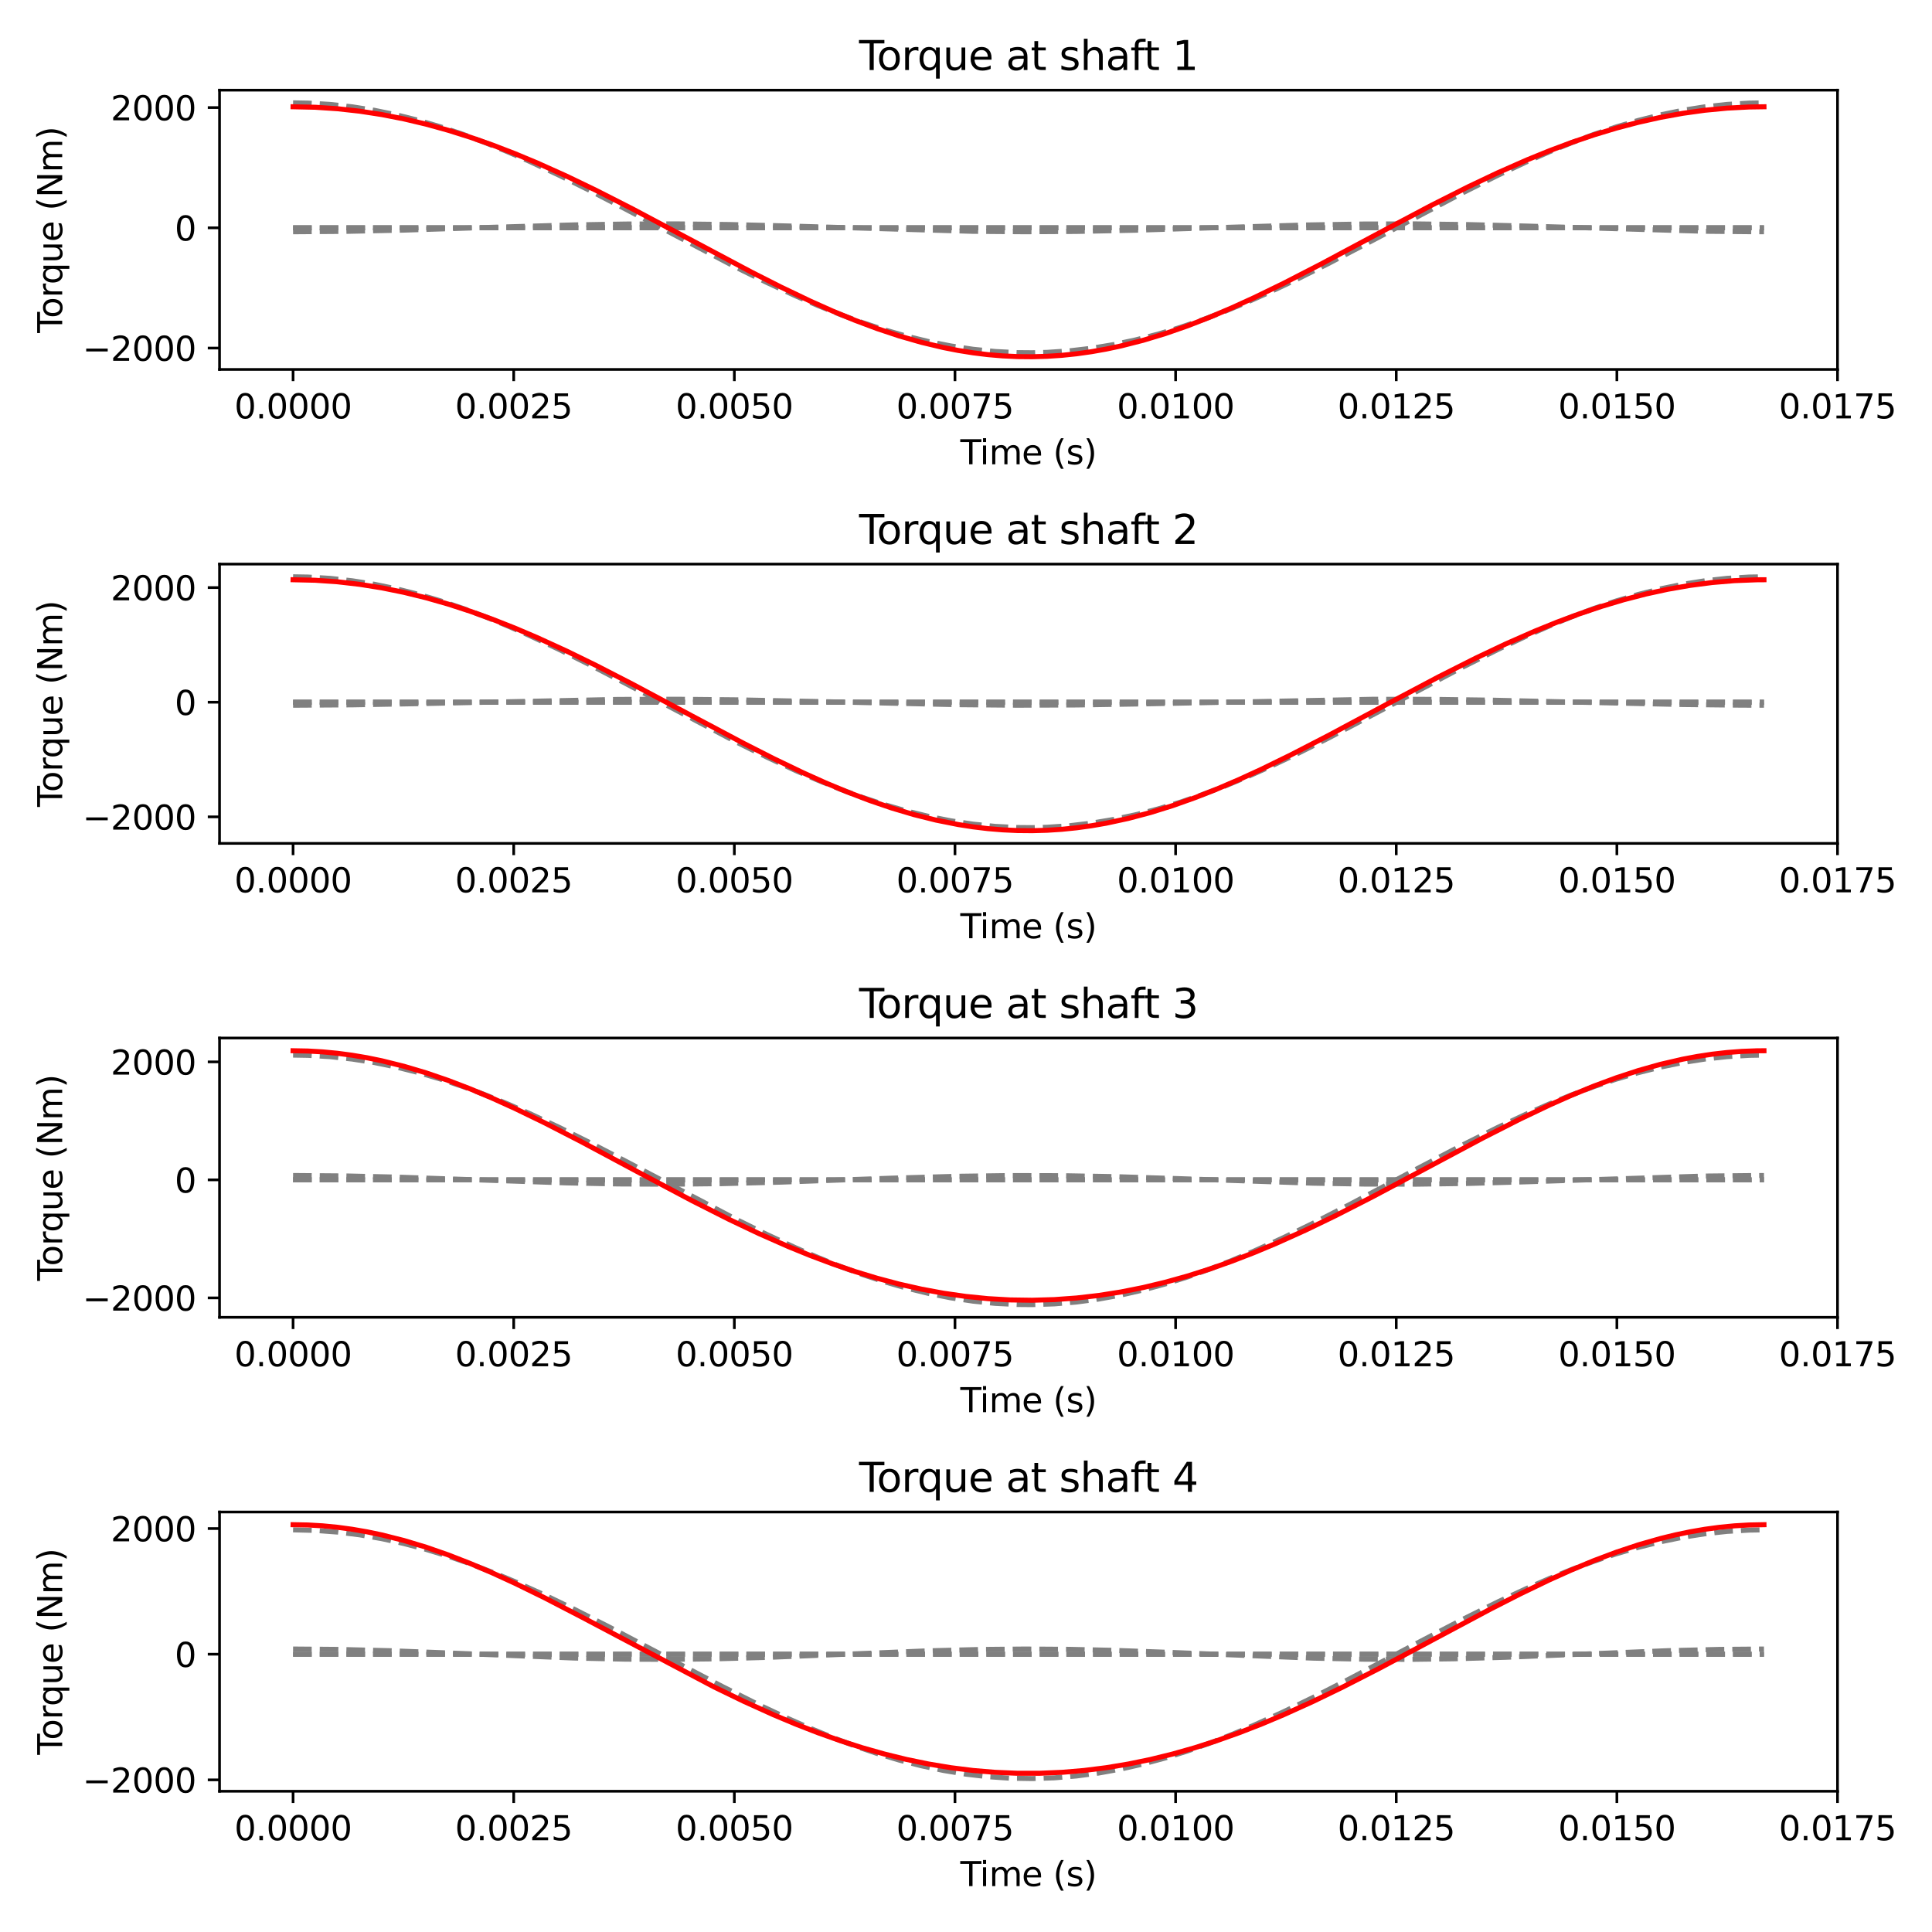 <?xml version="1.0" encoding="utf-8" standalone="no"?>
<!DOCTYPE svg PUBLIC "-//W3C//DTD SVG 1.1//EN"
  "http://www.w3.org/Graphics/SVG/1.1/DTD/svg11.dtd">
<svg xmlns:xlink="http://www.w3.org/1999/xlink" width="576pt" height="576pt" viewBox="0 0 576 576" xmlns="http://www.w3.org/2000/svg" version="1.1">
 <defs>
  <style type="text/css">*{stroke-linejoin: round; stroke-linecap: butt}</style>
 </defs>
 <g id="figure_1">
  <g id="patch_1">
   <path d="M 0 576 
L 576 576 
L 576 0 
L 0 0 
z
" style="fill: #ffffff"/>
  </g>
  <g id="axes_1">
   <g id="patch_2">
    <path d="M 65.45 110.14 
L 547.83 110.14 
L 547.83 26.88 
L 65.45 26.88 
z
" style="fill: #ffffff"/>
   </g>
   <g id="matplotlib.axis_1">
    <g id="xtick_1">
     <g id="line2d_1">
      <defs>
       <path id="m7bb7ce4319" d="M 0 0 
L 0 3.5 
" style="stroke: #000000; stroke-width: 0.8"/>
      </defs>
      <g>
       <use xlink:href="#m7bb7ce4319" x="87.376" y="110.14" style="stroke: #000000; stroke-width: 0.8"/>
      </g>
     </g>
     <g id="text_1">
      <!-- 0.0000 -->
      <g transform="translate(69.881 124.738) scale(0.1 -0.1)">
       <defs>
        <path id="DejaVuSans-30" d="M 2034 4250 
Q 1547 4250 1301 3770 
Q 1056 3291 1056 2328 
Q 1056 1369 1301 889 
Q 1547 409 2034 409 
Q 2525 409 2770 889 
Q 3016 1369 3016 2328 
Q 3016 3291 2770 3770 
Q 2525 4250 2034 4250 
z
M 2034 4750 
Q 2819 4750 3233 4129 
Q 3647 3509 3647 2328 
Q 3647 1150 3233 529 
Q 2819 -91 2034 -91 
Q 1250 -91 836 529 
Q 422 1150 422 2328 
Q 422 3509 836 4129 
Q 1250 4750 2034 4750 
z
" transform="scale(0.016)"/>
        <path id="DejaVuSans-2e" d="M 684 794 
L 1344 794 
L 1344 0 
L 684 0 
L 684 794 
z
" transform="scale(0.016)"/>
       </defs>
       <use xlink:href="#DejaVuSans-30"/>
       <use xlink:href="#DejaVuSans-2e" x="63.623"/>
       <use xlink:href="#DejaVuSans-30" x="95.41"/>
       <use xlink:href="#DejaVuSans-30" x="159.033"/>
       <use xlink:href="#DejaVuSans-30" x="222.656"/>
       <use xlink:href="#DejaVuSans-30" x="286.279"/>
      </g>
     </g>
    </g>
    <g id="xtick_2">
     <g id="line2d_2">
      <g>
       <use xlink:href="#m7bb7ce4319" x="153.155" y="110.14" style="stroke: #000000; stroke-width: 0.8"/>
      </g>
     </g>
     <g id="text_2">
      <!-- 0.0025 -->
      <g transform="translate(135.66 124.738) scale(0.1 -0.1)">
       <defs>
        <path id="DejaVuSans-32" d="M 1228 531 
L 3431 531 
L 3431 0 
L 469 0 
L 469 531 
Q 828 903 1448 1529 
Q 2069 2156 2228 2338 
Q 2531 2678 2651 2914 
Q 2772 3150 2772 3378 
Q 2772 3750 2511 3984 
Q 2250 4219 1831 4219 
Q 1534 4219 1204 4116 
Q 875 4013 500 3803 
L 500 4441 
Q 881 4594 1212 4672 
Q 1544 4750 1819 4750 
Q 2544 4750 2975 4387 
Q 3406 4025 3406 3419 
Q 3406 3131 3298 2873 
Q 3191 2616 2906 2266 
Q 2828 2175 2409 1742 
Q 1991 1309 1228 531 
z
" transform="scale(0.016)"/>
        <path id="DejaVuSans-35" d="M 691 4666 
L 3169 4666 
L 3169 4134 
L 1269 4134 
L 1269 2991 
Q 1406 3038 1543 3061 
Q 1681 3084 1819 3084 
Q 2600 3084 3056 2656 
Q 3513 2228 3513 1497 
Q 3513 744 3044 326 
Q 2575 -91 1722 -91 
Q 1428 -91 1123 -41 
Q 819 9 494 109 
L 494 744 
Q 775 591 1075 516 
Q 1375 441 1709 441 
Q 2250 441 2565 725 
Q 2881 1009 2881 1497 
Q 2881 1984 2565 2268 
Q 2250 2553 1709 2553 
Q 1456 2553 1204 2497 
Q 953 2441 691 2322 
L 691 4666 
z
" transform="scale(0.016)"/>
       </defs>
       <use xlink:href="#DejaVuSans-30"/>
       <use xlink:href="#DejaVuSans-2e" x="63.623"/>
       <use xlink:href="#DejaVuSans-30" x="95.41"/>
       <use xlink:href="#DejaVuSans-30" x="159.033"/>
       <use xlink:href="#DejaVuSans-32" x="222.656"/>
       <use xlink:href="#DejaVuSans-35" x="286.279"/>
      </g>
     </g>
    </g>
    <g id="xtick_3">
     <g id="line2d_3">
      <g>
       <use xlink:href="#m7bb7ce4319" x="218.935" y="110.14" style="stroke: #000000; stroke-width: 0.8"/>
      </g>
     </g>
     <g id="text_3">
      <!-- 0.0050 -->
      <g transform="translate(201.439 124.738) scale(0.1 -0.1)">
       <use xlink:href="#DejaVuSans-30"/>
       <use xlink:href="#DejaVuSans-2e" x="63.623"/>
       <use xlink:href="#DejaVuSans-30" x="95.41"/>
       <use xlink:href="#DejaVuSans-30" x="159.033"/>
       <use xlink:href="#DejaVuSans-35" x="222.656"/>
       <use xlink:href="#DejaVuSans-30" x="286.279"/>
      </g>
     </g>
    </g>
    <g id="xtick_4">
     <g id="line2d_4">
      <g>
       <use xlink:href="#m7bb7ce4319" x="284.714" y="110.14" style="stroke: #000000; stroke-width: 0.8"/>
      </g>
     </g>
     <g id="text_4">
      <!-- 0.0075 -->
      <g transform="translate(267.218 124.738) scale(0.1 -0.1)">
       <defs>
        <path id="DejaVuSans-37" d="M 525 4666 
L 3525 4666 
L 3525 4397 
L 1831 0 
L 1172 0 
L 2766 4134 
L 525 4134 
L 525 4666 
z
" transform="scale(0.016)"/>
       </defs>
       <use xlink:href="#DejaVuSans-30"/>
       <use xlink:href="#DejaVuSans-2e" x="63.623"/>
       <use xlink:href="#DejaVuSans-30" x="95.41"/>
       <use xlink:href="#DejaVuSans-30" x="159.033"/>
       <use xlink:href="#DejaVuSans-37" x="222.656"/>
       <use xlink:href="#DejaVuSans-35" x="286.279"/>
      </g>
     </g>
    </g>
    <g id="xtick_5">
     <g id="line2d_5">
      <g>
       <use xlink:href="#m7bb7ce4319" x="350.493" y="110.14" style="stroke: #000000; stroke-width: 0.8"/>
      </g>
     </g>
     <g id="text_5">
      <!-- 0.0100 -->
      <g transform="translate(332.997 124.738) scale(0.1 -0.1)">
       <defs>
        <path id="DejaVuSans-31" d="M 794 531 
L 1825 531 
L 1825 4091 
L 703 3866 
L 703 4441 
L 1819 4666 
L 2450 4666 
L 2450 531 
L 3481 531 
L 3481 0 
L 794 0 
L 794 531 
z
" transform="scale(0.016)"/>
       </defs>
       <use xlink:href="#DejaVuSans-30"/>
       <use xlink:href="#DejaVuSans-2e" x="63.623"/>
       <use xlink:href="#DejaVuSans-30" x="95.41"/>
       <use xlink:href="#DejaVuSans-31" x="159.033"/>
       <use xlink:href="#DejaVuSans-30" x="222.656"/>
       <use xlink:href="#DejaVuSans-30" x="286.279"/>
      </g>
     </g>
    </g>
    <g id="xtick_6">
     <g id="line2d_6">
      <g>
       <use xlink:href="#m7bb7ce4319" x="416.272" y="110.14" style="stroke: #000000; stroke-width: 0.8"/>
      </g>
     </g>
     <g id="text_6">
      <!-- 0.0125 -->
      <g transform="translate(398.777 124.738) scale(0.1 -0.1)">
       <use xlink:href="#DejaVuSans-30"/>
       <use xlink:href="#DejaVuSans-2e" x="63.623"/>
       <use xlink:href="#DejaVuSans-30" x="95.41"/>
       <use xlink:href="#DejaVuSans-31" x="159.033"/>
       <use xlink:href="#DejaVuSans-32" x="222.656"/>
       <use xlink:href="#DejaVuSans-35" x="286.279"/>
      </g>
     </g>
    </g>
    <g id="xtick_7">
     <g id="line2d_7">
      <g>
       <use xlink:href="#m7bb7ce4319" x="482.051" y="110.14" style="stroke: #000000; stroke-width: 0.8"/>
      </g>
     </g>
     <g id="text_7">
      <!-- 0.0150 -->
      <g transform="translate(464.556 124.738) scale(0.1 -0.1)">
       <use xlink:href="#DejaVuSans-30"/>
       <use xlink:href="#DejaVuSans-2e" x="63.623"/>
       <use xlink:href="#DejaVuSans-30" x="95.41"/>
       <use xlink:href="#DejaVuSans-31" x="159.033"/>
       <use xlink:href="#DejaVuSans-35" x="222.656"/>
       <use xlink:href="#DejaVuSans-30" x="286.279"/>
      </g>
     </g>
    </g>
    <g id="xtick_8">
     <g id="line2d_8">
      <g>
       <use xlink:href="#m7bb7ce4319" x="547.83" y="110.14" style="stroke: #000000; stroke-width: 0.8"/>
      </g>
     </g>
     <g id="text_8">
      <!-- 0.0175 -->
      <g transform="translate(530.335 124.738) scale(0.1 -0.1)">
       <use xlink:href="#DejaVuSans-30"/>
       <use xlink:href="#DejaVuSans-2e" x="63.623"/>
       <use xlink:href="#DejaVuSans-30" x="95.41"/>
       <use xlink:href="#DejaVuSans-31" x="159.033"/>
       <use xlink:href="#DejaVuSans-37" x="222.656"/>
       <use xlink:href="#DejaVuSans-35" x="286.279"/>
      </g>
     </g>
    </g>
    <g id="text_9">
     <!-- Time (s) -->
     <g transform="translate(286.311 138.417) scale(0.1 -0.1)">
      <defs>
       <path id="DejaVuSans-54" d="M -19 4666 
L 3928 4666 
L 3928 4134 
L 2272 4134 
L 2272 0 
L 1638 0 
L 1638 4134 
L -19 4134 
L -19 4666 
z
" transform="scale(0.016)"/>
       <path id="DejaVuSans-69" d="M 603 3500 
L 1178 3500 
L 1178 0 
L 603 0 
L 603 3500 
z
M 603 4863 
L 1178 4863 
L 1178 4134 
L 603 4134 
L 603 4863 
z
" transform="scale(0.016)"/>
       <path id="DejaVuSans-6d" d="M 3328 2828 
Q 3544 3216 3844 3400 
Q 4144 3584 4550 3584 
Q 5097 3584 5394 3201 
Q 5691 2819 5691 2113 
L 5691 0 
L 5113 0 
L 5113 2094 
Q 5113 2597 4934 2840 
Q 4756 3084 4391 3084 
Q 3944 3084 3684 2787 
Q 3425 2491 3425 1978 
L 3425 0 
L 2847 0 
L 2847 2094 
Q 2847 2600 2669 2842 
Q 2491 3084 2119 3084 
Q 1678 3084 1418 2786 
Q 1159 2488 1159 1978 
L 1159 0 
L 581 0 
L 581 3500 
L 1159 3500 
L 1159 2956 
Q 1356 3278 1631 3431 
Q 1906 3584 2284 3584 
Q 2666 3584 2933 3390 
Q 3200 3197 3328 2828 
z
" transform="scale(0.016)"/>
       <path id="DejaVuSans-65" d="M 3597 1894 
L 3597 1613 
L 953 1613 
Q 991 1019 1311 708 
Q 1631 397 2203 397 
Q 2534 397 2845 478 
Q 3156 559 3463 722 
L 3463 178 
Q 3153 47 2828 -22 
Q 2503 -91 2169 -91 
Q 1331 -91 842 396 
Q 353 884 353 1716 
Q 353 2575 817 3079 
Q 1281 3584 2069 3584 
Q 2775 3584 3186 3129 
Q 3597 2675 3597 1894 
z
M 3022 2063 
Q 3016 2534 2758 2815 
Q 2500 3097 2075 3097 
Q 1594 3097 1305 2825 
Q 1016 2553 972 2059 
L 3022 2063 
z
" transform="scale(0.016)"/>
       <path id="DejaVuSans-20" transform="scale(0.016)"/>
       <path id="DejaVuSans-28" d="M 1984 4856 
Q 1566 4138 1362 3434 
Q 1159 2731 1159 2009 
Q 1159 1288 1364 580 
Q 1569 -128 1984 -844 
L 1484 -844 
Q 1016 -109 783 600 
Q 550 1309 550 2009 
Q 550 2706 781 3412 
Q 1013 4119 1484 4856 
L 1984 4856 
z
" transform="scale(0.016)"/>
       <path id="DejaVuSans-73" d="M 2834 3397 
L 2834 2853 
Q 2591 2978 2328 3040 
Q 2066 3103 1784 3103 
Q 1356 3103 1142 2972 
Q 928 2841 928 2578 
Q 928 2378 1081 2264 
Q 1234 2150 1697 2047 
L 1894 2003 
Q 2506 1872 2764 1633 
Q 3022 1394 3022 966 
Q 3022 478 2636 193 
Q 2250 -91 1575 -91 
Q 1294 -91 989 -36 
Q 684 19 347 128 
L 347 722 
Q 666 556 975 473 
Q 1284 391 1588 391 
Q 1994 391 2212 530 
Q 2431 669 2431 922 
Q 2431 1156 2273 1281 
Q 2116 1406 1581 1522 
L 1381 1569 
Q 847 1681 609 1914 
Q 372 2147 372 2553 
Q 372 3047 722 3315 
Q 1072 3584 1716 3584 
Q 2034 3584 2315 3537 
Q 2597 3491 2834 3397 
z
" transform="scale(0.016)"/>
       <path id="DejaVuSans-29" d="M 513 4856 
L 1013 4856 
Q 1481 4119 1714 3412 
Q 1947 2706 1947 2009 
Q 1947 1309 1714 600 
Q 1481 -109 1013 -844 
L 513 -844 
Q 928 -128 1133 580 
Q 1338 1288 1338 2009 
Q 1338 2731 1133 3434 
Q 928 4138 513 4856 
z
" transform="scale(0.016)"/>
      </defs>
      <use xlink:href="#DejaVuSans-54"/>
      <use xlink:href="#DejaVuSans-69" x="57.959"/>
      <use xlink:href="#DejaVuSans-6d" x="85.742"/>
      <use xlink:href="#DejaVuSans-65" x="183.154"/>
      <use xlink:href="#DejaVuSans-20" x="244.678"/>
      <use xlink:href="#DejaVuSans-28" x="276.465"/>
      <use xlink:href="#DejaVuSans-73" x="315.479"/>
      <use xlink:href="#DejaVuSans-29" x="367.578"/>
     </g>
    </g>
   </g>
   <g id="matplotlib.axis_2">
    <g id="ytick_1">
     <g id="line2d_9">
      <defs>
       <path id="mebeb97cec8" d="M 0 0 
L -3.5 0 
" style="stroke: #000000; stroke-width: 0.8"/>
      </defs>
      <g>
       <use xlink:href="#mebeb97cec8" x="65.45" y="103.767" style="stroke: #000000; stroke-width: 0.8"/>
      </g>
     </g>
     <g id="text_10">
      <!-- −2000 -->
      <g transform="translate(24.62 107.566) scale(0.1 -0.1)">
       <defs>
        <path id="DejaVuSans-2212" d="M 678 2272 
L 4684 2272 
L 4684 1741 
L 678 1741 
L 678 2272 
z
" transform="scale(0.016)"/>
       </defs>
       <use xlink:href="#DejaVuSans-2212"/>
       <use xlink:href="#DejaVuSans-32" x="83.789"/>
       <use xlink:href="#DejaVuSans-30" x="147.412"/>
       <use xlink:href="#DejaVuSans-30" x="211.035"/>
       <use xlink:href="#DejaVuSans-30" x="274.658"/>
      </g>
     </g>
    </g>
    <g id="ytick_2">
     <g id="line2d_10">
      <g>
       <use xlink:href="#mebeb97cec8" x="65.45" y="67.918" style="stroke: #000000; stroke-width: 0.8"/>
      </g>
     </g>
     <g id="text_11">
      <!-- 0 -->
      <g transform="translate(52.087 71.717) scale(0.1 -0.1)">
       <use xlink:href="#DejaVuSans-30"/>
      </g>
     </g>
    </g>
    <g id="ytick_3">
     <g id="line2d_11">
      <g>
       <use xlink:href="#mebeb97cec8" x="65.45" y="32.069" style="stroke: #000000; stroke-width: 0.8"/>
      </g>
     </g>
     <g id="text_12">
      <!-- 2000 -->
      <g transform="translate(33 35.868) scale(0.1 -0.1)">
       <use xlink:href="#DejaVuSans-32"/>
       <use xlink:href="#DejaVuSans-30" x="63.623"/>
       <use xlink:href="#DejaVuSans-30" x="127.246"/>
       <use xlink:href="#DejaVuSans-30" x="190.869"/>
      </g>
     </g>
    </g>
    <g id="text_13">
     <!-- Torque (Nm) -->
     <g transform="translate(18.541 99.262) rotate(-90) scale(0.1 -0.1)">
      <defs>
       <path id="DejaVuSans-6f" d="M 1959 3097 
Q 1497 3097 1228 2736 
Q 959 2375 959 1747 
Q 959 1119 1226 758 
Q 1494 397 1959 397 
Q 2419 397 2687 759 
Q 2956 1122 2956 1747 
Q 2956 2369 2687 2733 
Q 2419 3097 1959 3097 
z
M 1959 3584 
Q 2709 3584 3137 3096 
Q 3566 2609 3566 1747 
Q 3566 888 3137 398 
Q 2709 -91 1959 -91 
Q 1206 -91 779 398 
Q 353 888 353 1747 
Q 353 2609 779 3096 
Q 1206 3584 1959 3584 
z
" transform="scale(0.016)"/>
       <path id="DejaVuSans-72" d="M 2631 2963 
Q 2534 3019 2420 3045 
Q 2306 3072 2169 3072 
Q 1681 3072 1420 2755 
Q 1159 2438 1159 1844 
L 1159 0 
L 581 0 
L 581 3500 
L 1159 3500 
L 1159 2956 
Q 1341 3275 1631 3429 
Q 1922 3584 2338 3584 
Q 2397 3584 2469 3576 
Q 2541 3569 2628 3553 
L 2631 2963 
z
" transform="scale(0.016)"/>
       <path id="DejaVuSans-71" d="M 947 1747 
Q 947 1113 1208 752 
Q 1469 391 1925 391 
Q 2381 391 2643 752 
Q 2906 1113 2906 1747 
Q 2906 2381 2643 2742 
Q 2381 3103 1925 3103 
Q 1469 3103 1208 2742 
Q 947 2381 947 1747 
z
M 2906 525 
Q 2725 213 2448 61 
Q 2172 -91 1784 -91 
Q 1150 -91 751 415 
Q 353 922 353 1747 
Q 353 2572 751 3078 
Q 1150 3584 1784 3584 
Q 2172 3584 2448 3432 
Q 2725 3281 2906 2969 
L 2906 3500 
L 3481 3500 
L 3481 -1331 
L 2906 -1331 
L 2906 525 
z
" transform="scale(0.016)"/>
       <path id="DejaVuSans-75" d="M 544 1381 
L 544 3500 
L 1119 3500 
L 1119 1403 
Q 1119 906 1312 657 
Q 1506 409 1894 409 
Q 2359 409 2629 706 
Q 2900 1003 2900 1516 
L 2900 3500 
L 3475 3500 
L 3475 0 
L 2900 0 
L 2900 538 
Q 2691 219 2414 64 
Q 2138 -91 1772 -91 
Q 1169 -91 856 284 
Q 544 659 544 1381 
z
M 1991 3584 
L 1991 3584 
z
" transform="scale(0.016)"/>
       <path id="DejaVuSans-4e" d="M 628 4666 
L 1478 4666 
L 3547 763 
L 3547 4666 
L 4159 4666 
L 4159 0 
L 3309 0 
L 1241 3903 
L 1241 0 
L 628 0 
L 628 4666 
z
" transform="scale(0.016)"/>
      </defs>
      <use xlink:href="#DejaVuSans-54"/>
      <use xlink:href="#DejaVuSans-6f" x="44.084"/>
      <use xlink:href="#DejaVuSans-72" x="105.266"/>
      <use xlink:href="#DejaVuSans-71" x="144.629"/>
      <use xlink:href="#DejaVuSans-75" x="208.105"/>
      <use xlink:href="#DejaVuSans-65" x="271.484"/>
      <use xlink:href="#DejaVuSans-20" x="333.008"/>
      <use xlink:href="#DejaVuSans-28" x="364.795"/>
      <use xlink:href="#DejaVuSans-4e" x="403.809"/>
      <use xlink:href="#DejaVuSans-6d" x="478.613"/>
      <use xlink:href="#DejaVuSans-29" x="576.025"/>
     </g>
    </g>
   </g>
   <g id="line2d_12">
    <path d="M 87.376 30.665 
L 91.784 30.739 
L 98.395 31.128 
L 105.006 31.847 
L 111.617 32.889 
L 118.228 34.245 
L 124.838 35.903 
L 131.449 37.849 
L 138.06 40.063 
L 144.671 42.528 
L 151.282 45.22 
L 157.893 48.116 
L 166.708 52.248 
L 175.523 56.63 
L 186.541 62.352 
L 219.596 79.765 
L 228.41 84.119 
L 237.225 88.216 
L 243.836 91.079 
L 250.447 93.735 
L 257.058 96.159 
L 263.669 98.331 
L 270.28 100.229 
L 276.891 101.838 
L 283.502 103.143 
L 290.113 104.132 
L 296.724 104.796 
L 303.335 105.129 
L 307.742 105.167 
L 312.149 105.055 
L 318.76 104.611 
L 325.371 103.838 
L 331.982 102.742 
L 338.593 101.335 
L 345.204 99.628 
L 351.815 97.636 
L 358.426 95.378 
L 365.037 92.874 
L 371.648 90.147 
L 378.259 87.219 
L 387.073 83.052 
L 395.888 78.644 
L 409.11 71.734 
L 435.554 57.756 
L 446.572 52.248 
L 455.387 48.116 
L 461.998 45.22 
L 468.609 42.528 
L 475.22 40.063 
L 481.831 37.849 
L 488.442 35.903 
L 495.052 34.245 
L 501.663 32.889 
L 508.274 31.847 
L 514.885 31.128 
L 521.496 30.739 
L 525.904 30.665 
L 525.904 30.665 
" clip-path="url(#p35e614e742)" style="fill: none; stroke-dasharray: 5.55,2.4; stroke-dashoffset: 0; stroke: #808080; stroke-width: 1.5"/>
   </g>
   <g id="line2d_13">
    <path d="M 87.376 69.097 
L 102.802 68.984 
L 120.431 68.606 
L 146.875 67.76 
L 171.115 67.049 
L 186.541 66.791 
L 201.966 66.751 
L 217.392 66.934 
L 235.021 67.372 
L 290.113 68.967 
L 305.538 69.096 
L 320.964 68.999 
L 338.593 68.636 
L 362.833 67.871 
L 389.277 67.074 
L 406.906 66.781 
L 422.332 66.757 
L 437.757 66.955 
L 455.387 67.405 
L 508.274 68.95 
L 523.7 69.095 
L 525.904 69.097 
L 525.904 69.097 
" clip-path="url(#p35e614e742)" style="fill: none; stroke-dasharray: 5.55,2.4; stroke-dashoffset: 0; stroke: #808080; stroke-width: 1.5"/>
   </g>
   <g id="line2d_14">
    <path d="M 87.376 67.906 
L 525.904 67.906 
L 525.904 67.906 
" clip-path="url(#p35e614e742)" style="fill: none; stroke-dasharray: 5.55,2.4; stroke-dashoffset: 0; stroke: #808080; stroke-width: 1.5"/>
   </g>
   <g id="line2d_15">
    <path d="M 87.376 67.917 
L 525.904 67.917 
L 525.904 67.917 
" clip-path="url(#p35e614e742)" style="fill: none; stroke-dasharray: 5.55,2.4; stroke-dashoffset: 0; stroke: #808080; stroke-width: 1.5"/>
   </g>
   <g id="line2d_16">
    <path d="M 87.376 31.831 
L 93.987 31.977 
L 100.598 32.416 
L 107.209 33.144 
L 113.82 34.158 
L 120.431 35.452 
L 127.042 37.019 
L 133.653 38.849 
L 140.264 40.932 
L 146.875 43.254 
L 153.486 45.801 
L 160.097 48.555 
L 168.912 52.516 
L 177.726 56.761 
L 188.744 62.374 
L 204.17 70.575 
L 224.003 81.116 
L 232.818 85.582 
L 241.632 89.797 
L 248.243 92.745 
L 254.854 95.475 
L 261.465 97.955 
L 268.076 100.157 
L 274.687 102.056 
L 281.298 103.629 
L 285.705 104.488 
L 290.113 105.189 
L 294.52 105.729 
L 298.927 106.104 
L 303.335 106.314 
L 307.742 106.355 
L 312.149 106.23 
L 316.556 105.937 
L 320.964 105.479 
L 325.371 104.858 
L 329.778 104.078 
L 334.186 103.142 
L 340.797 101.458 
L 347.408 99.455 
L 354.019 97.158 
L 360.63 94.591 
L 367.241 91.785 
L 373.851 88.771 
L 382.666 84.486 
L 393.684 78.815 
L 411.314 69.391 
L 426.739 61.229 
L 437.757 55.676 
L 446.572 51.497 
L 455.387 47.615 
L 461.998 44.928 
L 468.609 42.454 
L 475.22 40.21 
L 481.831 38.21 
L 488.442 36.467 
L 495.052 34.99 
L 501.663 33.789 
L 508.274 32.87 
L 514.885 32.237 
L 521.496 31.896 
L 525.904 31.831 
L 525.904 31.831 
" clip-path="url(#p35e614e742)" style="fill: none; stroke: #ff0000; stroke-width: 1.5; stroke-linecap: square"/>
   </g>
   <g id="patch_3">
    <path d="M 65.45 110.14 
L 65.45 26.88 
" style="fill: none; stroke: #000000; stroke-width: 0.8; stroke-linejoin: miter; stroke-linecap: square"/>
   </g>
   <g id="patch_4">
    <path d="M 547.83 110.14 
L 547.83 26.88 
" style="fill: none; stroke: #000000; stroke-width: 0.8; stroke-linejoin: miter; stroke-linecap: square"/>
   </g>
   <g id="patch_5">
    <path d="M 65.45 110.14 
L 547.83 110.14 
" style="fill: none; stroke: #000000; stroke-width: 0.8; stroke-linejoin: miter; stroke-linecap: square"/>
   </g>
   <g id="patch_6">
    <path d="M 65.45 26.88 
L 547.83 26.88 
" style="fill: none; stroke: #000000; stroke-width: 0.8; stroke-linejoin: miter; stroke-linecap: square"/>
   </g>
   <g id="text_14">
    <!-- Torque at shaft 1 -->
    <g transform="translate(256.127 20.88) scale(0.12 -0.12)">
     <defs>
      <path id="DejaVuSans-61" d="M 2194 1759 
Q 1497 1759 1228 1600 
Q 959 1441 959 1056 
Q 959 750 1161 570 
Q 1363 391 1709 391 
Q 2188 391 2477 730 
Q 2766 1069 2766 1631 
L 2766 1759 
L 2194 1759 
z
M 3341 1997 
L 3341 0 
L 2766 0 
L 2766 531 
Q 2569 213 2275 61 
Q 1981 -91 1556 -91 
Q 1019 -91 701 211 
Q 384 513 384 1019 
Q 384 1609 779 1909 
Q 1175 2209 1959 2209 
L 2766 2209 
L 2766 2266 
Q 2766 2663 2505 2880 
Q 2244 3097 1772 3097 
Q 1472 3097 1187 3025 
Q 903 2953 641 2809 
L 641 3341 
Q 956 3463 1253 3523 
Q 1550 3584 1831 3584 
Q 2591 3584 2966 3190 
Q 3341 2797 3341 1997 
z
" transform="scale(0.016)"/>
      <path id="DejaVuSans-74" d="M 1172 4494 
L 1172 3500 
L 2356 3500 
L 2356 3053 
L 1172 3053 
L 1172 1153 
Q 1172 725 1289 603 
Q 1406 481 1766 481 
L 2356 481 
L 2356 0 
L 1766 0 
Q 1100 0 847 248 
Q 594 497 594 1153 
L 594 3053 
L 172 3053 
L 172 3500 
L 594 3500 
L 594 4494 
L 1172 4494 
z
" transform="scale(0.016)"/>
      <path id="DejaVuSans-68" d="M 3513 2113 
L 3513 0 
L 2938 0 
L 2938 2094 
Q 2938 2591 2744 2837 
Q 2550 3084 2163 3084 
Q 1697 3084 1428 2787 
Q 1159 2491 1159 1978 
L 1159 0 
L 581 0 
L 581 4863 
L 1159 4863 
L 1159 2956 
Q 1366 3272 1645 3428 
Q 1925 3584 2291 3584 
Q 2894 3584 3203 3211 
Q 3513 2838 3513 2113 
z
" transform="scale(0.016)"/>
      <path id="DejaVuSans-66" d="M 2375 4863 
L 2375 4384 
L 1825 4384 
Q 1516 4384 1395 4259 
Q 1275 4134 1275 3809 
L 1275 3500 
L 2222 3500 
L 2222 3053 
L 1275 3053 
L 1275 0 
L 697 0 
L 697 3053 
L 147 3053 
L 147 3500 
L 697 3500 
L 697 3744 
Q 697 4328 969 4595 
Q 1241 4863 1831 4863 
L 2375 4863 
z
" transform="scale(0.016)"/>
     </defs>
     <use xlink:href="#DejaVuSans-54"/>
     <use xlink:href="#DejaVuSans-6f" x="44.084"/>
     <use xlink:href="#DejaVuSans-72" x="105.266"/>
     <use xlink:href="#DejaVuSans-71" x="144.629"/>
     <use xlink:href="#DejaVuSans-75" x="208.105"/>
     <use xlink:href="#DejaVuSans-65" x="271.484"/>
     <use xlink:href="#DejaVuSans-20" x="333.008"/>
     <use xlink:href="#DejaVuSans-61" x="364.795"/>
     <use xlink:href="#DejaVuSans-74" x="426.074"/>
     <use xlink:href="#DejaVuSans-20" x="465.283"/>
     <use xlink:href="#DejaVuSans-73" x="497.07"/>
     <use xlink:href="#DejaVuSans-68" x="549.17"/>
     <use xlink:href="#DejaVuSans-61" x="612.549"/>
     <use xlink:href="#DejaVuSans-66" x="673.828"/>
     <use xlink:href="#DejaVuSans-74" x="707.283"/>
     <use xlink:href="#DejaVuSans-20" x="746.492"/>
     <use xlink:href="#DejaVuSans-31" x="778.279"/>
    </g>
   </g>
  </g>
  <g id="axes_2">
   <g id="patch_7">
    <path d="M 65.45 251.44 
L 547.83 251.44 
L 547.83 168.18 
L 65.45 168.18 
z
" style="fill: #ffffff"/>
   </g>
   <g id="matplotlib.axis_3">
    <g id="xtick_9">
     <g id="line2d_17">
      <g>
       <use xlink:href="#m7bb7ce4319" x="87.376" y="251.44" style="stroke: #000000; stroke-width: 0.8"/>
      </g>
     </g>
     <g id="text_15">
      <!-- 0.0000 -->
      <g transform="translate(69.881 266.038) scale(0.1 -0.1)">
       <use xlink:href="#DejaVuSans-30"/>
       <use xlink:href="#DejaVuSans-2e" x="63.623"/>
       <use xlink:href="#DejaVuSans-30" x="95.41"/>
       <use xlink:href="#DejaVuSans-30" x="159.033"/>
       <use xlink:href="#DejaVuSans-30" x="222.656"/>
       <use xlink:href="#DejaVuSans-30" x="286.279"/>
      </g>
     </g>
    </g>
    <g id="xtick_10">
     <g id="line2d_18">
      <g>
       <use xlink:href="#m7bb7ce4319" x="153.155" y="251.44" style="stroke: #000000; stroke-width: 0.8"/>
      </g>
     </g>
     <g id="text_16">
      <!-- 0.0025 -->
      <g transform="translate(135.66 266.038) scale(0.1 -0.1)">
       <use xlink:href="#DejaVuSans-30"/>
       <use xlink:href="#DejaVuSans-2e" x="63.623"/>
       <use xlink:href="#DejaVuSans-30" x="95.41"/>
       <use xlink:href="#DejaVuSans-30" x="159.033"/>
       <use xlink:href="#DejaVuSans-32" x="222.656"/>
       <use xlink:href="#DejaVuSans-35" x="286.279"/>
      </g>
     </g>
    </g>
    <g id="xtick_11">
     <g id="line2d_19">
      <g>
       <use xlink:href="#m7bb7ce4319" x="218.935" y="251.44" style="stroke: #000000; stroke-width: 0.8"/>
      </g>
     </g>
     <g id="text_17">
      <!-- 0.0050 -->
      <g transform="translate(201.439 266.038) scale(0.1 -0.1)">
       <use xlink:href="#DejaVuSans-30"/>
       <use xlink:href="#DejaVuSans-2e" x="63.623"/>
       <use xlink:href="#DejaVuSans-30" x="95.41"/>
       <use xlink:href="#DejaVuSans-30" x="159.033"/>
       <use xlink:href="#DejaVuSans-35" x="222.656"/>
       <use xlink:href="#DejaVuSans-30" x="286.279"/>
      </g>
     </g>
    </g>
    <g id="xtick_12">
     <g id="line2d_20">
      <g>
       <use xlink:href="#m7bb7ce4319" x="284.714" y="251.44" style="stroke: #000000; stroke-width: 0.8"/>
      </g>
     </g>
     <g id="text_18">
      <!-- 0.0075 -->
      <g transform="translate(267.218 266.038) scale(0.1 -0.1)">
       <use xlink:href="#DejaVuSans-30"/>
       <use xlink:href="#DejaVuSans-2e" x="63.623"/>
       <use xlink:href="#DejaVuSans-30" x="95.41"/>
       <use xlink:href="#DejaVuSans-30" x="159.033"/>
       <use xlink:href="#DejaVuSans-37" x="222.656"/>
       <use xlink:href="#DejaVuSans-35" x="286.279"/>
      </g>
     </g>
    </g>
    <g id="xtick_13">
     <g id="line2d_21">
      <g>
       <use xlink:href="#m7bb7ce4319" x="350.493" y="251.44" style="stroke: #000000; stroke-width: 0.8"/>
      </g>
     </g>
     <g id="text_19">
      <!-- 0.0100 -->
      <g transform="translate(332.997 266.038) scale(0.1 -0.1)">
       <use xlink:href="#DejaVuSans-30"/>
       <use xlink:href="#DejaVuSans-2e" x="63.623"/>
       <use xlink:href="#DejaVuSans-30" x="95.41"/>
       <use xlink:href="#DejaVuSans-31" x="159.033"/>
       <use xlink:href="#DejaVuSans-30" x="222.656"/>
       <use xlink:href="#DejaVuSans-30" x="286.279"/>
      </g>
     </g>
    </g>
    <g id="xtick_14">
     <g id="line2d_22">
      <g>
       <use xlink:href="#m7bb7ce4319" x="416.272" y="251.44" style="stroke: #000000; stroke-width: 0.8"/>
      </g>
     </g>
     <g id="text_20">
      <!-- 0.0125 -->
      <g transform="translate(398.777 266.038) scale(0.1 -0.1)">
       <use xlink:href="#DejaVuSans-30"/>
       <use xlink:href="#DejaVuSans-2e" x="63.623"/>
       <use xlink:href="#DejaVuSans-30" x="95.41"/>
       <use xlink:href="#DejaVuSans-31" x="159.033"/>
       <use xlink:href="#DejaVuSans-32" x="222.656"/>
       <use xlink:href="#DejaVuSans-35" x="286.279"/>
      </g>
     </g>
    </g>
    <g id="xtick_15">
     <g id="line2d_23">
      <g>
       <use xlink:href="#m7bb7ce4319" x="482.051" y="251.44" style="stroke: #000000; stroke-width: 0.8"/>
      </g>
     </g>
     <g id="text_21">
      <!-- 0.0150 -->
      <g transform="translate(464.556 266.038) scale(0.1 -0.1)">
       <use xlink:href="#DejaVuSans-30"/>
       <use xlink:href="#DejaVuSans-2e" x="63.623"/>
       <use xlink:href="#DejaVuSans-30" x="95.41"/>
       <use xlink:href="#DejaVuSans-31" x="159.033"/>
       <use xlink:href="#DejaVuSans-35" x="222.656"/>
       <use xlink:href="#DejaVuSans-30" x="286.279"/>
      </g>
     </g>
    </g>
    <g id="xtick_16">
     <g id="line2d_24">
      <g>
       <use xlink:href="#m7bb7ce4319" x="547.83" y="251.44" style="stroke: #000000; stroke-width: 0.8"/>
      </g>
     </g>
     <g id="text_22">
      <!-- 0.0175 -->
      <g transform="translate(530.335 266.038) scale(0.1 -0.1)">
       <use xlink:href="#DejaVuSans-30"/>
       <use xlink:href="#DejaVuSans-2e" x="63.623"/>
       <use xlink:href="#DejaVuSans-30" x="95.41"/>
       <use xlink:href="#DejaVuSans-31" x="159.033"/>
       <use xlink:href="#DejaVuSans-37" x="222.656"/>
       <use xlink:href="#DejaVuSans-35" x="286.279"/>
      </g>
     </g>
    </g>
    <g id="text_23">
     <!-- Time (s) -->
     <g transform="translate(286.311 279.717) scale(0.1 -0.1)">
      <use xlink:href="#DejaVuSans-54"/>
      <use xlink:href="#DejaVuSans-69" x="57.959"/>
      <use xlink:href="#DejaVuSans-6d" x="85.742"/>
      <use xlink:href="#DejaVuSans-65" x="183.154"/>
      <use xlink:href="#DejaVuSans-20" x="244.678"/>
      <use xlink:href="#DejaVuSans-28" x="276.465"/>
      <use xlink:href="#DejaVuSans-73" x="315.479"/>
      <use xlink:href="#DejaVuSans-29" x="367.578"/>
     </g>
    </g>
   </g>
   <g id="matplotlib.axis_4">
    <g id="ytick_4">
     <g id="line2d_25">
      <g>
       <use xlink:href="#mebeb97cec8" x="65.45" y="243.54" style="stroke: #000000; stroke-width: 0.8"/>
      </g>
     </g>
     <g id="text_24">
      <!-- −2000 -->
      <g transform="translate(24.62 247.34) scale(0.1 -0.1)">
       <use xlink:href="#DejaVuSans-2212"/>
       <use xlink:href="#DejaVuSans-32" x="83.789"/>
       <use xlink:href="#DejaVuSans-30" x="147.412"/>
       <use xlink:href="#DejaVuSans-30" x="211.035"/>
       <use xlink:href="#DejaVuSans-30" x="274.658"/>
      </g>
     </g>
    </g>
    <g id="ytick_5">
     <g id="line2d_26">
      <g>
       <use xlink:href="#mebeb97cec8" x="65.45" y="209.359" style="stroke: #000000; stroke-width: 0.8"/>
      </g>
     </g>
     <g id="text_25">
      <!-- 0 -->
      <g transform="translate(52.087 213.158) scale(0.1 -0.1)">
       <use xlink:href="#DejaVuSans-30"/>
      </g>
     </g>
    </g>
    <g id="ytick_6">
     <g id="line2d_27">
      <g>
       <use xlink:href="#mebeb97cec8" x="65.45" y="175.178" style="stroke: #000000; stroke-width: 0.8"/>
      </g>
     </g>
     <g id="text_26">
      <!-- 2000 -->
      <g transform="translate(33 178.977) scale(0.1 -0.1)">
       <use xlink:href="#DejaVuSans-32"/>
       <use xlink:href="#DejaVuSans-30" x="63.623"/>
       <use xlink:href="#DejaVuSans-30" x="127.246"/>
       <use xlink:href="#DejaVuSans-30" x="190.869"/>
      </g>
     </g>
    </g>
    <g id="text_27">
     <!-- Torque (Nm) -->
     <g transform="translate(18.541 240.562) rotate(-90) scale(0.1 -0.1)">
      <use xlink:href="#DejaVuSans-54"/>
      <use xlink:href="#DejaVuSans-6f" x="44.084"/>
      <use xlink:href="#DejaVuSans-72" x="105.266"/>
      <use xlink:href="#DejaVuSans-71" x="144.629"/>
      <use xlink:href="#DejaVuSans-75" x="208.105"/>
      <use xlink:href="#DejaVuSans-65" x="271.484"/>
      <use xlink:href="#DejaVuSans-20" x="333.008"/>
      <use xlink:href="#DejaVuSans-28" x="364.795"/>
      <use xlink:href="#DejaVuSans-4e" x="403.809"/>
      <use xlink:href="#DejaVuSans-6d" x="478.613"/>
      <use xlink:href="#DejaVuSans-29" x="576.025"/>
     </g>
    </g>
   </g>
   <g id="line2d_28">
    <path d="M 87.376 171.965 
L 91.784 172.039 
L 98.395 172.43 
L 105.006 173.151 
L 111.617 174.197 
L 118.228 175.559 
L 124.838 177.223 
L 131.449 179.176 
L 138.06 181.399 
L 144.671 183.873 
L 151.282 186.575 
L 157.893 189.482 
L 166.708 193.63 
L 175.523 198.028 
L 186.541 203.772 
L 219.596 221.251 
L 228.41 225.622 
L 237.225 229.734 
L 243.836 232.608 
L 250.447 235.274 
L 257.058 237.708 
L 263.669 239.887 
L 270.28 241.793 
L 276.891 243.408 
L 283.502 244.717 
L 290.113 245.71 
L 296.724 246.377 
L 303.335 246.712 
L 307.742 246.749 
L 312.149 246.637 
L 318.76 246.191 
L 325.371 245.415 
L 331.982 244.316 
L 338.593 242.903 
L 345.204 241.189 
L 351.815 239.19 
L 358.426 236.924 
L 365.037 234.41 
L 371.648 231.672 
L 378.259 228.734 
L 387.073 224.551 
L 395.888 220.126 
L 409.11 213.19 
L 435.554 199.159 
L 446.572 193.63 
L 455.387 189.482 
L 461.998 186.575 
L 468.609 183.873 
L 475.22 181.399 
L 481.831 179.176 
L 488.442 177.223 
L 495.052 175.559 
L 501.663 174.197 
L 508.274 173.151 
L 514.885 172.43 
L 521.496 172.039 
L 525.904 171.965 
L 525.904 171.965 
" clip-path="url(#p23ba6048d9)" style="fill: none; stroke-dasharray: 5.55,2.4; stroke-dashoffset: 0; stroke: #808080; stroke-width: 1.5"/>
   </g>
   <g id="line2d_29">
    <path d="M 87.376 210.255 
L 105.006 210.143 
L 124.838 209.786 
L 184.337 208.522 
L 201.966 208.473 
L 219.596 208.645 
L 241.632 209.101 
L 285.705 210.098 
L 303.335 210.251 
L 320.964 210.18 
L 340.797 209.859 
L 409.11 208.482 
L 426.739 208.504 
L 444.368 208.738 
L 470.812 209.352 
L 501.663 210.047 
L 519.293 210.239 
L 525.904 210.255 
L 525.904 210.255 
" clip-path="url(#p23ba6048d9)" style="fill: none; stroke-dasharray: 5.55,2.4; stroke-dashoffset: 0; stroke: #808080; stroke-width: 1.5"/>
   </g>
   <g id="line2d_30">
    <path d="M 87.376 209.344 
L 525.904 209.344 
L 525.904 209.344 
" clip-path="url(#p23ba6048d9)" style="fill: none; stroke-dasharray: 5.55,2.4; stroke-dashoffset: 0; stroke: #808080; stroke-width: 1.5"/>
   </g>
   <g id="line2d_31">
    <path d="M 87.376 209.355 
L 525.904 209.355 
L 525.904 209.355 
" clip-path="url(#p23ba6048d9)" style="fill: none; stroke-dasharray: 5.55,2.4; stroke-dashoffset: 0; stroke: #808080; stroke-width: 1.5"/>
   </g>
   <g id="line2d_32">
    <path d="M 87.376 172.841 
L 93.987 172.994 
L 100.598 173.45 
L 107.209 174.208 
L 113.82 175.261 
L 120.431 176.602 
L 127.042 178.224 
L 133.653 180.114 
L 140.264 182.26 
L 146.875 184.646 
L 153.486 187.255 
L 160.097 190.069 
L 168.912 194.102 
L 177.726 198.406 
L 188.744 204.073 
L 206.374 213.489 
L 221.799 221.672 
L 230.614 226.152 
L 239.429 230.39 
L 246.039 233.364 
L 252.65 236.127 
L 259.261 238.649 
L 265.872 240.904 
L 272.483 242.867 
L 279.094 244.515 
L 285.705 245.831 
L 290.113 246.516 
L 294.52 247.044 
L 298.927 247.41 
L 303.335 247.615 
L 307.742 247.655 
L 312.149 247.533 
L 316.556 247.247 
L 320.964 246.8 
L 325.371 246.193 
L 329.778 245.431 
L 336.389 244.002 
L 343 242.247 
L 349.611 240.184 
L 356.222 237.837 
L 362.833 235.231 
L 369.444 232.395 
L 376.055 229.358 
L 384.87 225.051 
L 395.888 219.366 
L 413.517 209.936 
L 428.943 201.775 
L 439.961 196.224 
L 448.776 192.048 
L 457.59 188.171 
L 464.201 185.492 
L 470.812 183.029 
L 477.423 180.802 
L 484.034 178.825 
L 490.645 177.112 
L 497.256 175.676 
L 503.867 174.526 
L 510.478 173.67 
L 517.089 173.112 
L 523.7 172.858 
L 525.904 172.841 
L 525.904 172.841 
" clip-path="url(#p23ba6048d9)" style="fill: none; stroke: #ff0000; stroke-width: 1.5; stroke-linecap: square"/>
   </g>
   <g id="patch_8">
    <path d="M 65.45 251.44 
L 65.45 168.18 
" style="fill: none; stroke: #000000; stroke-width: 0.8; stroke-linejoin: miter; stroke-linecap: square"/>
   </g>
   <g id="patch_9">
    <path d="M 547.83 251.44 
L 547.83 168.18 
" style="fill: none; stroke: #000000; stroke-width: 0.8; stroke-linejoin: miter; stroke-linecap: square"/>
   </g>
   <g id="patch_10">
    <path d="M 65.45 251.44 
L 547.83 251.44 
" style="fill: none; stroke: #000000; stroke-width: 0.8; stroke-linejoin: miter; stroke-linecap: square"/>
   </g>
   <g id="patch_11">
    <path d="M 65.45 168.18 
L 547.83 168.18 
" style="fill: none; stroke: #000000; stroke-width: 0.8; stroke-linejoin: miter; stroke-linecap: square"/>
   </g>
   <g id="text_28">
    <!-- Torque at shaft 2 -->
    <g transform="translate(256.127 162.18) scale(0.12 -0.12)">
     <use xlink:href="#DejaVuSans-54"/>
     <use xlink:href="#DejaVuSans-6f" x="44.084"/>
     <use xlink:href="#DejaVuSans-72" x="105.266"/>
     <use xlink:href="#DejaVuSans-71" x="144.629"/>
     <use xlink:href="#DejaVuSans-75" x="208.105"/>
     <use xlink:href="#DejaVuSans-65" x="271.484"/>
     <use xlink:href="#DejaVuSans-20" x="333.008"/>
     <use xlink:href="#DejaVuSans-61" x="364.795"/>
     <use xlink:href="#DejaVuSans-74" x="426.074"/>
     <use xlink:href="#DejaVuSans-20" x="465.283"/>
     <use xlink:href="#DejaVuSans-73" x="497.07"/>
     <use xlink:href="#DejaVuSans-68" x="549.17"/>
     <use xlink:href="#DejaVuSans-61" x="612.549"/>
     <use xlink:href="#DejaVuSans-66" x="673.828"/>
     <use xlink:href="#DejaVuSans-74" x="707.283"/>
     <use xlink:href="#DejaVuSans-20" x="746.492"/>
     <use xlink:href="#DejaVuSans-32" x="778.279"/>
    </g>
   </g>
  </g>
  <g id="axes_3">
   <g id="patch_12">
    <path d="M 65.45 392.74 
L 547.83 392.74 
L 547.83 309.48 
L 65.45 309.48 
z
" style="fill: #ffffff"/>
   </g>
   <g id="matplotlib.axis_5">
    <g id="xtick_17">
     <g id="line2d_33">
      <g>
       <use xlink:href="#m7bb7ce4319" x="87.376" y="392.74" style="stroke: #000000; stroke-width: 0.8"/>
      </g>
     </g>
     <g id="text_29">
      <!-- 0.0000 -->
      <g transform="translate(69.881 407.338) scale(0.1 -0.1)">
       <use xlink:href="#DejaVuSans-30"/>
       <use xlink:href="#DejaVuSans-2e" x="63.623"/>
       <use xlink:href="#DejaVuSans-30" x="95.41"/>
       <use xlink:href="#DejaVuSans-30" x="159.033"/>
       <use xlink:href="#DejaVuSans-30" x="222.656"/>
       <use xlink:href="#DejaVuSans-30" x="286.279"/>
      </g>
     </g>
    </g>
    <g id="xtick_18">
     <g id="line2d_34">
      <g>
       <use xlink:href="#m7bb7ce4319" x="153.155" y="392.74" style="stroke: #000000; stroke-width: 0.8"/>
      </g>
     </g>
     <g id="text_30">
      <!-- 0.0025 -->
      <g transform="translate(135.66 407.338) scale(0.1 -0.1)">
       <use xlink:href="#DejaVuSans-30"/>
       <use xlink:href="#DejaVuSans-2e" x="63.623"/>
       <use xlink:href="#DejaVuSans-30" x="95.41"/>
       <use xlink:href="#DejaVuSans-30" x="159.033"/>
       <use xlink:href="#DejaVuSans-32" x="222.656"/>
       <use xlink:href="#DejaVuSans-35" x="286.279"/>
      </g>
     </g>
    </g>
    <g id="xtick_19">
     <g id="line2d_35">
      <g>
       <use xlink:href="#m7bb7ce4319" x="218.935" y="392.74" style="stroke: #000000; stroke-width: 0.8"/>
      </g>
     </g>
     <g id="text_31">
      <!-- 0.0050 -->
      <g transform="translate(201.439 407.338) scale(0.1 -0.1)">
       <use xlink:href="#DejaVuSans-30"/>
       <use xlink:href="#DejaVuSans-2e" x="63.623"/>
       <use xlink:href="#DejaVuSans-30" x="95.41"/>
       <use xlink:href="#DejaVuSans-30" x="159.033"/>
       <use xlink:href="#DejaVuSans-35" x="222.656"/>
       <use xlink:href="#DejaVuSans-30" x="286.279"/>
      </g>
     </g>
    </g>
    <g id="xtick_20">
     <g id="line2d_36">
      <g>
       <use xlink:href="#m7bb7ce4319" x="284.714" y="392.74" style="stroke: #000000; stroke-width: 0.8"/>
      </g>
     </g>
     <g id="text_32">
      <!-- 0.0075 -->
      <g transform="translate(267.218 407.338) scale(0.1 -0.1)">
       <use xlink:href="#DejaVuSans-30"/>
       <use xlink:href="#DejaVuSans-2e" x="63.623"/>
       <use xlink:href="#DejaVuSans-30" x="95.41"/>
       <use xlink:href="#DejaVuSans-30" x="159.033"/>
       <use xlink:href="#DejaVuSans-37" x="222.656"/>
       <use xlink:href="#DejaVuSans-35" x="286.279"/>
      </g>
     </g>
    </g>
    <g id="xtick_21">
     <g id="line2d_37">
      <g>
       <use xlink:href="#m7bb7ce4319" x="350.493" y="392.74" style="stroke: #000000; stroke-width: 0.8"/>
      </g>
     </g>
     <g id="text_33">
      <!-- 0.0100 -->
      <g transform="translate(332.997 407.338) scale(0.1 -0.1)">
       <use xlink:href="#DejaVuSans-30"/>
       <use xlink:href="#DejaVuSans-2e" x="63.623"/>
       <use xlink:href="#DejaVuSans-30" x="95.41"/>
       <use xlink:href="#DejaVuSans-31" x="159.033"/>
       <use xlink:href="#DejaVuSans-30" x="222.656"/>
       <use xlink:href="#DejaVuSans-30" x="286.279"/>
      </g>
     </g>
    </g>
    <g id="xtick_22">
     <g id="line2d_38">
      <g>
       <use xlink:href="#m7bb7ce4319" x="416.272" y="392.74" style="stroke: #000000; stroke-width: 0.8"/>
      </g>
     </g>
     <g id="text_34">
      <!-- 0.0125 -->
      <g transform="translate(398.777 407.338) scale(0.1 -0.1)">
       <use xlink:href="#DejaVuSans-30"/>
       <use xlink:href="#DejaVuSans-2e" x="63.623"/>
       <use xlink:href="#DejaVuSans-30" x="95.41"/>
       <use xlink:href="#DejaVuSans-31" x="159.033"/>
       <use xlink:href="#DejaVuSans-32" x="222.656"/>
       <use xlink:href="#DejaVuSans-35" x="286.279"/>
      </g>
     </g>
    </g>
    <g id="xtick_23">
     <g id="line2d_39">
      <g>
       <use xlink:href="#m7bb7ce4319" x="482.051" y="392.74" style="stroke: #000000; stroke-width: 0.8"/>
      </g>
     </g>
     <g id="text_35">
      <!-- 0.0150 -->
      <g transform="translate(464.556 407.338) scale(0.1 -0.1)">
       <use xlink:href="#DejaVuSans-30"/>
       <use xlink:href="#DejaVuSans-2e" x="63.623"/>
       <use xlink:href="#DejaVuSans-30" x="95.41"/>
       <use xlink:href="#DejaVuSans-31" x="159.033"/>
       <use xlink:href="#DejaVuSans-35" x="222.656"/>
       <use xlink:href="#DejaVuSans-30" x="286.279"/>
      </g>
     </g>
    </g>
    <g id="xtick_24">
     <g id="line2d_40">
      <g>
       <use xlink:href="#m7bb7ce4319" x="547.83" y="392.74" style="stroke: #000000; stroke-width: 0.8"/>
      </g>
     </g>
     <g id="text_36">
      <!-- 0.0175 -->
      <g transform="translate(530.335 407.338) scale(0.1 -0.1)">
       <use xlink:href="#DejaVuSans-30"/>
       <use xlink:href="#DejaVuSans-2e" x="63.623"/>
       <use xlink:href="#DejaVuSans-30" x="95.41"/>
       <use xlink:href="#DejaVuSans-31" x="159.033"/>
       <use xlink:href="#DejaVuSans-37" x="222.656"/>
       <use xlink:href="#DejaVuSans-35" x="286.279"/>
      </g>
     </g>
    </g>
    <g id="text_37">
     <!-- Time (s) -->
     <g transform="translate(286.311 421.017) scale(0.1 -0.1)">
      <use xlink:href="#DejaVuSans-54"/>
      <use xlink:href="#DejaVuSans-69" x="57.959"/>
      <use xlink:href="#DejaVuSans-6d" x="85.742"/>
      <use xlink:href="#DejaVuSans-65" x="183.154"/>
      <use xlink:href="#DejaVuSans-20" x="244.678"/>
      <use xlink:href="#DejaVuSans-28" x="276.465"/>
      <use xlink:href="#DejaVuSans-73" x="315.479"/>
      <use xlink:href="#DejaVuSans-29" x="367.578"/>
     </g>
    </g>
   </g>
   <g id="matplotlib.axis_6">
    <g id="ytick_7">
     <g id="line2d_41">
      <g>
       <use xlink:href="#mebeb97cec8" x="65.45" y="386.946" style="stroke: #000000; stroke-width: 0.8"/>
      </g>
     </g>
     <g id="text_38">
      <!-- −2000 -->
      <g transform="translate(24.62 390.745) scale(0.1 -0.1)">
       <use xlink:href="#DejaVuSans-2212"/>
       <use xlink:href="#DejaVuSans-32" x="83.789"/>
       <use xlink:href="#DejaVuSans-30" x="147.412"/>
       <use xlink:href="#DejaVuSans-30" x="211.035"/>
       <use xlink:href="#DejaVuSans-30" x="274.658"/>
      </g>
     </g>
    </g>
    <g id="ytick_8">
     <g id="line2d_42">
      <g>
       <use xlink:href="#mebeb97cec8" x="65.45" y="351.762" style="stroke: #000000; stroke-width: 0.8"/>
      </g>
     </g>
     <g id="text_39">
      <!-- 0 -->
      <g transform="translate(52.087 355.561) scale(0.1 -0.1)">
       <use xlink:href="#DejaVuSans-30"/>
      </g>
     </g>
    </g>
    <g id="ytick_9">
     <g id="line2d_43">
      <g>
       <use xlink:href="#mebeb97cec8" x="65.45" y="316.579" style="stroke: #000000; stroke-width: 0.8"/>
      </g>
     </g>
     <g id="text_40">
      <!-- 2000 -->
      <g transform="translate(33 320.378) scale(0.1 -0.1)">
       <use xlink:href="#DejaVuSans-32"/>
       <use xlink:href="#DejaVuSans-30" x="63.623"/>
       <use xlink:href="#DejaVuSans-30" x="127.246"/>
       <use xlink:href="#DejaVuSans-30" x="190.869"/>
      </g>
     </g>
    </g>
    <g id="text_41">
     <!-- Torque (Nm) -->
     <g transform="translate(18.541 381.862) rotate(-90) scale(0.1 -0.1)">
      <use xlink:href="#DejaVuSans-54"/>
      <use xlink:href="#DejaVuSans-6f" x="44.084"/>
      <use xlink:href="#DejaVuSans-72" x="105.266"/>
      <use xlink:href="#DejaVuSans-71" x="144.629"/>
      <use xlink:href="#DejaVuSans-75" x="208.105"/>
      <use xlink:href="#DejaVuSans-65" x="271.484"/>
      <use xlink:href="#DejaVuSans-20" x="333.008"/>
      <use xlink:href="#DejaVuSans-28" x="364.795"/>
      <use xlink:href="#DejaVuSans-4e" x="403.809"/>
      <use xlink:href="#DejaVuSans-6d" x="478.613"/>
      <use xlink:href="#DejaVuSans-29" x="576.025"/>
     </g>
    </g>
   </g>
   <g id="line2d_44">
    <path d="M 87.376 314.564 
L 91.784 314.638 
L 98.395 315.027 
L 105.006 315.745 
L 111.617 316.785 
L 118.228 318.14 
L 124.838 319.795 
L 131.449 321.738 
L 138.06 323.949 
L 144.671 326.41 
L 151.282 329.098 
L 157.893 331.989 
L 166.708 336.116 
L 175.523 340.491 
L 186.541 346.204 
L 219.596 363.592 
L 228.41 367.94 
L 237.225 372.03 
L 243.836 374.889 
L 250.447 377.541 
L 257.058 379.962 
L 263.669 382.13 
L 270.28 384.025 
L 276.891 385.632 
L 283.502 386.935 
L 290.113 387.922 
L 296.724 388.585 
L 303.335 388.918 
L 307.742 388.955 
L 314.353 388.733 
L 320.964 388.179 
L 327.575 387.299 
L 334.186 386.1 
L 340.797 384.594 
L 347.408 382.793 
L 354.019 380.713 
L 360.63 378.375 
L 367.241 375.797 
L 373.851 373.004 
L 382.666 368.989 
L 391.481 364.699 
L 402.499 359.055 
L 422.332 348.536 
L 435.554 341.616 
L 446.572 336.116 
L 455.387 331.989 
L 461.998 329.098 
L 468.609 326.41 
L 475.22 323.949 
L 481.831 321.738 
L 488.442 319.795 
L 495.052 318.14 
L 501.663 316.785 
L 508.274 315.745 
L 514.885 315.027 
L 521.496 314.638 
L 525.904 314.564 
L 525.904 314.564 
" clip-path="url(#p1a26601365)" style="fill: none; stroke-dasharray: 5.55,2.4; stroke-dashoffset: 0; stroke: #808080; stroke-width: 1.5"/>
   </g>
   <g id="line2d_45">
    <path d="M 87.376 350.459 
L 102.802 350.584 
L 118.228 350.936 
L 140.264 351.69 
L 168.912 352.665 
L 184.337 352.98 
L 199.763 353.061 
L 215.188 352.892 
L 232.818 352.437 
L 265.872 351.252 
L 285.705 350.687 
L 301.131 350.475 
L 316.556 350.511 
L 331.982 350.788 
L 351.815 351.407 
L 391.481 352.75 
L 406.906 353.019 
L 422.332 353.046 
L 437.757 352.826 
L 455.387 352.329 
L 508.274 350.622 
L 523.7 350.462 
L 525.904 350.459 
L 525.904 350.459 
" clip-path="url(#p1a26601365)" style="fill: none; stroke-dasharray: 5.55,2.4; stroke-dashoffset: 0; stroke: #808080; stroke-width: 1.5"/>
   </g>
   <g id="line2d_46">
    <path d="M 87.376 351.765 
L 525.904 351.765 
L 525.904 351.765 
" clip-path="url(#p1a26601365)" style="fill: none; stroke-dasharray: 5.55,2.4; stroke-dashoffset: 0; stroke: #808080; stroke-width: 1.5"/>
   </g>
   <g id="line2d_47">
    <path d="M 87.376 351.762 
L 525.904 351.762 
L 525.904 351.762 
" clip-path="url(#p1a26601365)" style="fill: none; stroke-dasharray: 5.55,2.4; stroke-dashoffset: 0; stroke: #808080; stroke-width: 1.5"/>
   </g>
   <g id="line2d_48">
    <path d="M 87.376 313.265 
L 91.784 313.349 
L 96.191 313.602 
L 100.598 314.022 
L 105.006 314.607 
L 109.413 315.353 
L 113.82 316.257 
L 120.431 317.898 
L 127.042 319.863 
L 133.653 322.129 
L 140.264 324.668 
L 146.875 327.453 
L 153.486 330.452 
L 162.301 334.724 
L 173.319 340.389 
L 190.948 349.819 
L 206.374 357.997 
L 217.392 363.562 
L 226.207 367.75 
L 235.021 371.642 
L 241.632 374.336 
L 248.243 376.817 
L 254.854 379.071 
L 261.465 381.082 
L 268.076 382.84 
L 274.687 384.335 
L 281.298 385.559 
L 287.909 386.506 
L 294.52 387.173 
L 301.131 387.554 
L 307.742 387.65 
L 314.353 387.459 
L 320.964 386.982 
L 327.575 386.222 
L 334.186 385.181 
L 340.797 383.866 
L 347.408 382.283 
L 354.019 380.439 
L 360.63 378.346 
L 367.241 376.015 
L 373.851 373.461 
L 380.462 370.699 
L 389.277 366.729 
L 398.092 362.475 
L 409.11 356.85 
L 424.536 348.634 
L 442.165 339.234 
L 453.183 333.63 
L 461.998 329.431 
L 468.609 326.5 
L 475.22 323.793 
L 481.831 321.342 
L 488.442 319.173 
L 495.052 317.314 
L 501.663 315.786 
L 506.071 314.96 
L 510.478 314.294 
L 514.885 313.791 
L 519.293 313.454 
L 523.7 313.286 
L 525.904 313.265 
L 525.904 313.265 
" clip-path="url(#p1a26601365)" style="fill: none; stroke: #ff0000; stroke-width: 1.5; stroke-linecap: square"/>
   </g>
   <g id="patch_13">
    <path d="M 65.45 392.74 
L 65.45 309.48 
" style="fill: none; stroke: #000000; stroke-width: 0.8; stroke-linejoin: miter; stroke-linecap: square"/>
   </g>
   <g id="patch_14">
    <path d="M 547.83 392.74 
L 547.83 309.48 
" style="fill: none; stroke: #000000; stroke-width: 0.8; stroke-linejoin: miter; stroke-linecap: square"/>
   </g>
   <g id="patch_15">
    <path d="M 65.45 392.74 
L 547.83 392.74 
" style="fill: none; stroke: #000000; stroke-width: 0.8; stroke-linejoin: miter; stroke-linecap: square"/>
   </g>
   <g id="patch_16">
    <path d="M 65.45 309.48 
L 547.83 309.48 
" style="fill: none; stroke: #000000; stroke-width: 0.8; stroke-linejoin: miter; stroke-linecap: square"/>
   </g>
   <g id="text_42">
    <!-- Torque at shaft 3 -->
    <g transform="translate(256.127 303.48) scale(0.12 -0.12)">
     <defs>
      <path id="DejaVuSans-33" d="M 2597 2516 
Q 3050 2419 3304 2112 
Q 3559 1806 3559 1356 
Q 3559 666 3084 287 
Q 2609 -91 1734 -91 
Q 1441 -91 1130 -33 
Q 819 25 488 141 
L 488 750 
Q 750 597 1062 519 
Q 1375 441 1716 441 
Q 2309 441 2620 675 
Q 2931 909 2931 1356 
Q 2931 1769 2642 2001 
Q 2353 2234 1838 2234 
L 1294 2234 
L 1294 2753 
L 1863 2753 
Q 2328 2753 2575 2939 
Q 2822 3125 2822 3475 
Q 2822 3834 2567 4026 
Q 2313 4219 1838 4219 
Q 1578 4219 1281 4162 
Q 984 4106 628 3988 
L 628 4550 
Q 988 4650 1302 4700 
Q 1616 4750 1894 4750 
Q 2613 4750 3031 4423 
Q 3450 4097 3450 3541 
Q 3450 3153 3228 2886 
Q 3006 2619 2597 2516 
z
" transform="scale(0.016)"/>
     </defs>
     <use xlink:href="#DejaVuSans-54"/>
     <use xlink:href="#DejaVuSans-6f" x="44.084"/>
     <use xlink:href="#DejaVuSans-72" x="105.266"/>
     <use xlink:href="#DejaVuSans-71" x="144.629"/>
     <use xlink:href="#DejaVuSans-75" x="208.105"/>
     <use xlink:href="#DejaVuSans-65" x="271.484"/>
     <use xlink:href="#DejaVuSans-20" x="333.008"/>
     <use xlink:href="#DejaVuSans-61" x="364.795"/>
     <use xlink:href="#DejaVuSans-74" x="426.074"/>
     <use xlink:href="#DejaVuSans-20" x="465.283"/>
     <use xlink:href="#DejaVuSans-73" x="497.07"/>
     <use xlink:href="#DejaVuSans-68" x="549.17"/>
     <use xlink:href="#DejaVuSans-61" x="612.549"/>
     <use xlink:href="#DejaVuSans-66" x="673.828"/>
     <use xlink:href="#DejaVuSans-74" x="707.283"/>
     <use xlink:href="#DejaVuSans-20" x="746.492"/>
     <use xlink:href="#DejaVuSans-33" x="778.279"/>
    </g>
   </g>
  </g>
  <g id="axes_4">
   <g id="patch_17">
    <path d="M 65.45 534.04 
L 547.83 534.04 
L 547.83 450.78 
L 65.45 450.78 
z
" style="fill: #ffffff"/>
   </g>
   <g id="matplotlib.axis_7">
    <g id="xtick_25">
     <g id="line2d_49">
      <g>
       <use xlink:href="#m7bb7ce4319" x="87.376" y="534.04" style="stroke: #000000; stroke-width: 0.8"/>
      </g>
     </g>
     <g id="text_43">
      <!-- 0.0000 -->
      <g transform="translate(69.881 548.638) scale(0.1 -0.1)">
       <use xlink:href="#DejaVuSans-30"/>
       <use xlink:href="#DejaVuSans-2e" x="63.623"/>
       <use xlink:href="#DejaVuSans-30" x="95.41"/>
       <use xlink:href="#DejaVuSans-30" x="159.033"/>
       <use xlink:href="#DejaVuSans-30" x="222.656"/>
       <use xlink:href="#DejaVuSans-30" x="286.279"/>
      </g>
     </g>
    </g>
    <g id="xtick_26">
     <g id="line2d_50">
      <g>
       <use xlink:href="#m7bb7ce4319" x="153.155" y="534.04" style="stroke: #000000; stroke-width: 0.8"/>
      </g>
     </g>
     <g id="text_44">
      <!-- 0.0025 -->
      <g transform="translate(135.66 548.638) scale(0.1 -0.1)">
       <use xlink:href="#DejaVuSans-30"/>
       <use xlink:href="#DejaVuSans-2e" x="63.623"/>
       <use xlink:href="#DejaVuSans-30" x="95.41"/>
       <use xlink:href="#DejaVuSans-30" x="159.033"/>
       <use xlink:href="#DejaVuSans-32" x="222.656"/>
       <use xlink:href="#DejaVuSans-35" x="286.279"/>
      </g>
     </g>
    </g>
    <g id="xtick_27">
     <g id="line2d_51">
      <g>
       <use xlink:href="#m7bb7ce4319" x="218.935" y="534.04" style="stroke: #000000; stroke-width: 0.8"/>
      </g>
     </g>
     <g id="text_45">
      <!-- 0.0050 -->
      <g transform="translate(201.439 548.638) scale(0.1 -0.1)">
       <use xlink:href="#DejaVuSans-30"/>
       <use xlink:href="#DejaVuSans-2e" x="63.623"/>
       <use xlink:href="#DejaVuSans-30" x="95.41"/>
       <use xlink:href="#DejaVuSans-30" x="159.033"/>
       <use xlink:href="#DejaVuSans-35" x="222.656"/>
       <use xlink:href="#DejaVuSans-30" x="286.279"/>
      </g>
     </g>
    </g>
    <g id="xtick_28">
     <g id="line2d_52">
      <g>
       <use xlink:href="#m7bb7ce4319" x="284.714" y="534.04" style="stroke: #000000; stroke-width: 0.8"/>
      </g>
     </g>
     <g id="text_46">
      <!-- 0.0075 -->
      <g transform="translate(267.218 548.638) scale(0.1 -0.1)">
       <use xlink:href="#DejaVuSans-30"/>
       <use xlink:href="#DejaVuSans-2e" x="63.623"/>
       <use xlink:href="#DejaVuSans-30" x="95.41"/>
       <use xlink:href="#DejaVuSans-30" x="159.033"/>
       <use xlink:href="#DejaVuSans-37" x="222.656"/>
       <use xlink:href="#DejaVuSans-35" x="286.279"/>
      </g>
     </g>
    </g>
    <g id="xtick_29">
     <g id="line2d_53">
      <g>
       <use xlink:href="#m7bb7ce4319" x="350.493" y="534.04" style="stroke: #000000; stroke-width: 0.8"/>
      </g>
     </g>
     <g id="text_47">
      <!-- 0.0100 -->
      <g transform="translate(332.997 548.638) scale(0.1 -0.1)">
       <use xlink:href="#DejaVuSans-30"/>
       <use xlink:href="#DejaVuSans-2e" x="63.623"/>
       <use xlink:href="#DejaVuSans-30" x="95.41"/>
       <use xlink:href="#DejaVuSans-31" x="159.033"/>
       <use xlink:href="#DejaVuSans-30" x="222.656"/>
       <use xlink:href="#DejaVuSans-30" x="286.279"/>
      </g>
     </g>
    </g>
    <g id="xtick_30">
     <g id="line2d_54">
      <g>
       <use xlink:href="#m7bb7ce4319" x="416.272" y="534.04" style="stroke: #000000; stroke-width: 0.8"/>
      </g>
     </g>
     <g id="text_48">
      <!-- 0.0125 -->
      <g transform="translate(398.777 548.638) scale(0.1 -0.1)">
       <use xlink:href="#DejaVuSans-30"/>
       <use xlink:href="#DejaVuSans-2e" x="63.623"/>
       <use xlink:href="#DejaVuSans-30" x="95.41"/>
       <use xlink:href="#DejaVuSans-31" x="159.033"/>
       <use xlink:href="#DejaVuSans-32" x="222.656"/>
       <use xlink:href="#DejaVuSans-35" x="286.279"/>
      </g>
     </g>
    </g>
    <g id="xtick_31">
     <g id="line2d_55">
      <g>
       <use xlink:href="#m7bb7ce4319" x="482.051" y="534.04" style="stroke: #000000; stroke-width: 0.8"/>
      </g>
     </g>
     <g id="text_49">
      <!-- 0.0150 -->
      <g transform="translate(464.556 548.638) scale(0.1 -0.1)">
       <use xlink:href="#DejaVuSans-30"/>
       <use xlink:href="#DejaVuSans-2e" x="63.623"/>
       <use xlink:href="#DejaVuSans-30" x="95.41"/>
       <use xlink:href="#DejaVuSans-31" x="159.033"/>
       <use xlink:href="#DejaVuSans-35" x="222.656"/>
       <use xlink:href="#DejaVuSans-30" x="286.279"/>
      </g>
     </g>
    </g>
    <g id="xtick_32">
     <g id="line2d_56">
      <g>
       <use xlink:href="#m7bb7ce4319" x="547.83" y="534.04" style="stroke: #000000; stroke-width: 0.8"/>
      </g>
     </g>
     <g id="text_50">
      <!-- 0.0175 -->
      <g transform="translate(530.335 548.638) scale(0.1 -0.1)">
       <use xlink:href="#DejaVuSans-30"/>
       <use xlink:href="#DejaVuSans-2e" x="63.623"/>
       <use xlink:href="#DejaVuSans-30" x="95.41"/>
       <use xlink:href="#DejaVuSans-31" x="159.033"/>
       <use xlink:href="#DejaVuSans-37" x="222.656"/>
       <use xlink:href="#DejaVuSans-35" x="286.279"/>
      </g>
     </g>
    </g>
    <g id="text_51">
     <!-- Time (s) -->
     <g transform="translate(286.311 562.317) scale(0.1 -0.1)">
      <use xlink:href="#DejaVuSans-54"/>
      <use xlink:href="#DejaVuSans-69" x="57.959"/>
      <use xlink:href="#DejaVuSans-6d" x="85.742"/>
      <use xlink:href="#DejaVuSans-65" x="183.154"/>
      <use xlink:href="#DejaVuSans-20" x="244.678"/>
      <use xlink:href="#DejaVuSans-28" x="276.465"/>
      <use xlink:href="#DejaVuSans-73" x="315.479"/>
      <use xlink:href="#DejaVuSans-29" x="367.578"/>
     </g>
    </g>
   </g>
   <g id="matplotlib.axis_8">
    <g id="ytick_10">
     <g id="line2d_57">
      <g>
       <use xlink:href="#mebeb97cec8" x="65.45" y="530.642" style="stroke: #000000; stroke-width: 0.8"/>
      </g>
     </g>
     <g id="text_52">
      <!-- −2000 -->
      <g transform="translate(24.62 534.442) scale(0.1 -0.1)">
       <use xlink:href="#DejaVuSans-2212"/>
       <use xlink:href="#DejaVuSans-32" x="83.789"/>
       <use xlink:href="#DejaVuSans-30" x="147.412"/>
       <use xlink:href="#DejaVuSans-30" x="211.035"/>
       <use xlink:href="#DejaVuSans-30" x="274.658"/>
      </g>
     </g>
    </g>
    <g id="ytick_11">
     <g id="line2d_58">
      <g>
       <use xlink:href="#mebeb97cec8" x="65.45" y="493.182" style="stroke: #000000; stroke-width: 0.8"/>
      </g>
     </g>
     <g id="text_53">
      <!-- 0 -->
      <g transform="translate(52.087 496.981) scale(0.1 -0.1)">
       <use xlink:href="#DejaVuSans-30"/>
      </g>
     </g>
    </g>
    <g id="ytick_12">
     <g id="line2d_59">
      <g>
       <use xlink:href="#mebeb97cec8" x="65.45" y="455.721" style="stroke: #000000; stroke-width: 0.8"/>
      </g>
     </g>
     <g id="text_54">
      <!-- 2000 -->
      <g transform="translate(33 459.521) scale(0.1 -0.1)">
       <use xlink:href="#DejaVuSans-32"/>
       <use xlink:href="#DejaVuSans-30" x="63.623"/>
       <use xlink:href="#DejaVuSans-30" x="127.246"/>
       <use xlink:href="#DejaVuSans-30" x="190.869"/>
      </g>
     </g>
    </g>
    <g id="text_55">
     <!-- Torque (Nm) -->
     <g transform="translate(18.541 523.162) rotate(-90) scale(0.1 -0.1)">
      <use xlink:href="#DejaVuSans-54"/>
      <use xlink:href="#DejaVuSans-6f" x="44.084"/>
      <use xlink:href="#DejaVuSans-72" x="105.266"/>
      <use xlink:href="#DejaVuSans-71" x="144.629"/>
      <use xlink:href="#DejaVuSans-75" x="208.105"/>
      <use xlink:href="#DejaVuSans-65" x="271.484"/>
      <use xlink:href="#DejaVuSans-20" x="333.008"/>
      <use xlink:href="#DejaVuSans-28" x="364.795"/>
      <use xlink:href="#DejaVuSans-4e" x="403.809"/>
      <use xlink:href="#DejaVuSans-6d" x="478.613"/>
      <use xlink:href="#DejaVuSans-29" x="576.025"/>
     </g>
    </g>
   </g>
   <g id="line2d_60">
    <path d="M 87.376 456.104 
L 93.987 456.27 
L 100.598 456.767 
L 107.209 457.591 
L 113.82 458.733 
L 120.431 460.185 
L 127.042 461.932 
L 133.653 463.96 
L 140.264 466.249 
L 146.875 468.78 
L 153.486 471.53 
L 162.301 475.494 
L 171.115 479.74 
L 182.134 485.339 
L 199.763 494.645 
L 215.188 502.731 
L 226.207 508.245 
L 235.021 512.393 
L 241.632 515.306 
L 248.243 518.021 
L 254.854 520.513 
L 261.465 522.761 
L 268.076 524.743 
L 274.687 526.442 
L 281.298 527.843 
L 287.909 528.933 
L 294.52 529.702 
L 301.131 530.145 
L 307.742 530.255 
L 314.353 530.034 
L 320.964 529.482 
L 327.575 528.605 
L 334.186 527.41 
L 340.797 525.908 
L 347.408 524.113 
L 354.019 522.04 
L 360.63 519.709 
L 367.241 517.14 
L 373.851 514.356 
L 382.666 510.353 
L 391.481 506.077 
L 402.499 500.451 
L 422.332 489.967 
L 435.554 483.068 
L 446.572 477.586 
L 455.387 473.473 
L 461.998 470.591 
L 468.609 467.911 
L 475.22 465.458 
L 481.831 463.254 
L 488.442 461.318 
L 495.052 459.668 
L 501.663 458.318 
L 508.274 457.28 
L 514.885 456.565 
L 521.496 456.178 
L 525.904 456.104 
L 525.904 456.104 
" clip-path="url(#p698763a132)" style="fill: none; stroke-dasharray: 5.55,2.4; stroke-dashoffset: 0; stroke: #808080; stroke-width: 1.5"/>
   </g>
   <g id="line2d_61">
    <path d="M 87.376 491.636 
L 100.598 491.746 
L 116.024 492.128 
L 133.653 492.807 
L 171.115 494.321 
L 186.541 494.659 
L 199.763 494.723 
L 212.985 494.569 
L 228.41 494.143 
L 248.243 493.34 
L 276.891 492.165 
L 292.316 491.765 
L 305.538 491.637 
L 318.76 491.728 
L 331.982 492.026 
L 349.611 492.667 
L 391.481 494.354 
L 406.906 494.672 
L 420.128 494.718 
L 433.35 494.546 
L 448.776 494.104 
L 470.812 493.194 
L 497.256 492.128 
L 512.682 491.746 
L 525.904 491.636 
L 525.904 491.636 
" clip-path="url(#p698763a132)" style="fill: none; stroke-dasharray: 5.55,2.4; stroke-dashoffset: 0; stroke: #808080; stroke-width: 1.5"/>
   </g>
   <g id="line2d_62">
    <path d="M 87.376 493.188 
L 525.904 493.188 
L 525.904 493.188 
" clip-path="url(#p698763a132)" style="fill: none; stroke-dasharray: 5.55,2.4; stroke-dashoffset: 0; stroke: #808080; stroke-width: 1.5"/>
   </g>
   <g id="line2d_63">
    <path d="M 87.376 493.183 
L 525.904 493.183 
L 525.904 493.183 
" clip-path="url(#p698763a132)" style="fill: none; stroke-dasharray: 5.55,2.4; stroke-dashoffset: 0; stroke: #808080; stroke-width: 1.5"/>
   </g>
   <g id="line2d_64">
    <path d="M 87.376 454.565 
L 91.784 454.651 
L 96.191 454.908 
L 100.598 455.336 
L 105.006 455.932 
L 109.413 456.693 
L 113.82 457.613 
L 120.431 459.283 
L 127.042 461.281 
L 133.653 463.582 
L 140.264 466.16 
L 146.875 468.982 
L 153.486 472.016 
L 162.301 476.33 
L 173.319 482.036 
L 212.985 502.986 
L 221.799 507.254 
L 230.614 511.241 
L 237.225 514.017 
L 243.836 516.589 
L 250.447 518.942 
L 257.058 521.062 
L 263.669 522.938 
L 270.28 524.561 
L 276.891 525.923 
L 283.502 527.02 
L 290.113 527.846 
L 296.724 528.398 
L 303.335 528.675 
L 309.945 528.675 
L 316.556 528.398 
L 323.167 527.846 
L 329.778 527.02 
L 336.389 525.923 
L 343 524.561 
L 349.611 522.938 
L 356.222 521.062 
L 362.833 518.942 
L 369.444 516.589 
L 376.055 514.017 
L 382.666 511.241 
L 391.481 507.254 
L 400.295 502.986 
L 411.314 497.346 
L 426.739 489.117 
L 444.368 479.721 
L 453.183 475.227 
L 461.998 470.983 
L 468.609 468.016 
L 475.22 465.272 
L 481.831 462.783 
L 488.442 460.58 
L 495.052 458.689 
L 499.46 457.613 
L 503.867 456.693 
L 508.274 455.932 
L 512.682 455.336 
L 517.089 454.908 
L 521.496 454.651 
L 525.904 454.565 
L 525.904 454.565 
" clip-path="url(#p698763a132)" style="fill: none; stroke: #ff0000; stroke-width: 1.5; stroke-linecap: square"/>
   </g>
   <g id="patch_18">
    <path d="M 65.45 534.04 
L 65.45 450.78 
" style="fill: none; stroke: #000000; stroke-width: 0.8; stroke-linejoin: miter; stroke-linecap: square"/>
   </g>
   <g id="patch_19">
    <path d="M 547.83 534.04 
L 547.83 450.78 
" style="fill: none; stroke: #000000; stroke-width: 0.8; stroke-linejoin: miter; stroke-linecap: square"/>
   </g>
   <g id="patch_20">
    <path d="M 65.45 534.04 
L 547.83 534.04 
" style="fill: none; stroke: #000000; stroke-width: 0.8; stroke-linejoin: miter; stroke-linecap: square"/>
   </g>
   <g id="patch_21">
    <path d="M 65.45 450.78 
L 547.83 450.78 
" style="fill: none; stroke: #000000; stroke-width: 0.8; stroke-linejoin: miter; stroke-linecap: square"/>
   </g>
   <g id="text_56">
    <!-- Torque at shaft 4 -->
    <g transform="translate(256.127 444.78) scale(0.12 -0.12)">
     <defs>
      <path id="DejaVuSans-34" d="M 2419 4116 
L 825 1625 
L 2419 1625 
L 2419 4116 
z
M 2253 4666 
L 3047 4666 
L 3047 1625 
L 3713 1625 
L 3713 1100 
L 3047 1100 
L 3047 0 
L 2419 0 
L 2419 1100 
L 313 1100 
L 313 1709 
L 2253 4666 
z
" transform="scale(0.016)"/>
     </defs>
     <use xlink:href="#DejaVuSans-54"/>
     <use xlink:href="#DejaVuSans-6f" x="44.084"/>
     <use xlink:href="#DejaVuSans-72" x="105.266"/>
     <use xlink:href="#DejaVuSans-71" x="144.629"/>
     <use xlink:href="#DejaVuSans-75" x="208.105"/>
     <use xlink:href="#DejaVuSans-65" x="271.484"/>
     <use xlink:href="#DejaVuSans-20" x="333.008"/>
     <use xlink:href="#DejaVuSans-61" x="364.795"/>
     <use xlink:href="#DejaVuSans-74" x="426.074"/>
     <use xlink:href="#DejaVuSans-20" x="465.283"/>
     <use xlink:href="#DejaVuSans-73" x="497.07"/>
     <use xlink:href="#DejaVuSans-68" x="549.17"/>
     <use xlink:href="#DejaVuSans-61" x="612.549"/>
     <use xlink:href="#DejaVuSans-66" x="673.828"/>
     <use xlink:href="#DejaVuSans-74" x="707.283"/>
     <use xlink:href="#DejaVuSans-20" x="746.492"/>
     <use xlink:href="#DejaVuSans-34" x="778.279"/>
    </g>
   </g>
  </g>
 </g>
 <defs>
  <clipPath id="p35e614e742">
   <rect x="65.45" y="26.88" width="482.38" height="83.26"/>
  </clipPath>
  <clipPath id="p23ba6048d9">
   <rect x="65.45" y="168.18" width="482.38" height="83.26"/>
  </clipPath>
  <clipPath id="p1a26601365">
   <rect x="65.45" y="309.48" width="482.38" height="83.26"/>
  </clipPath>
  <clipPath id="p698763a132">
   <rect x="65.45" y="450.78" width="482.38" height="83.26"/>
  </clipPath>
 </defs>
</svg>
